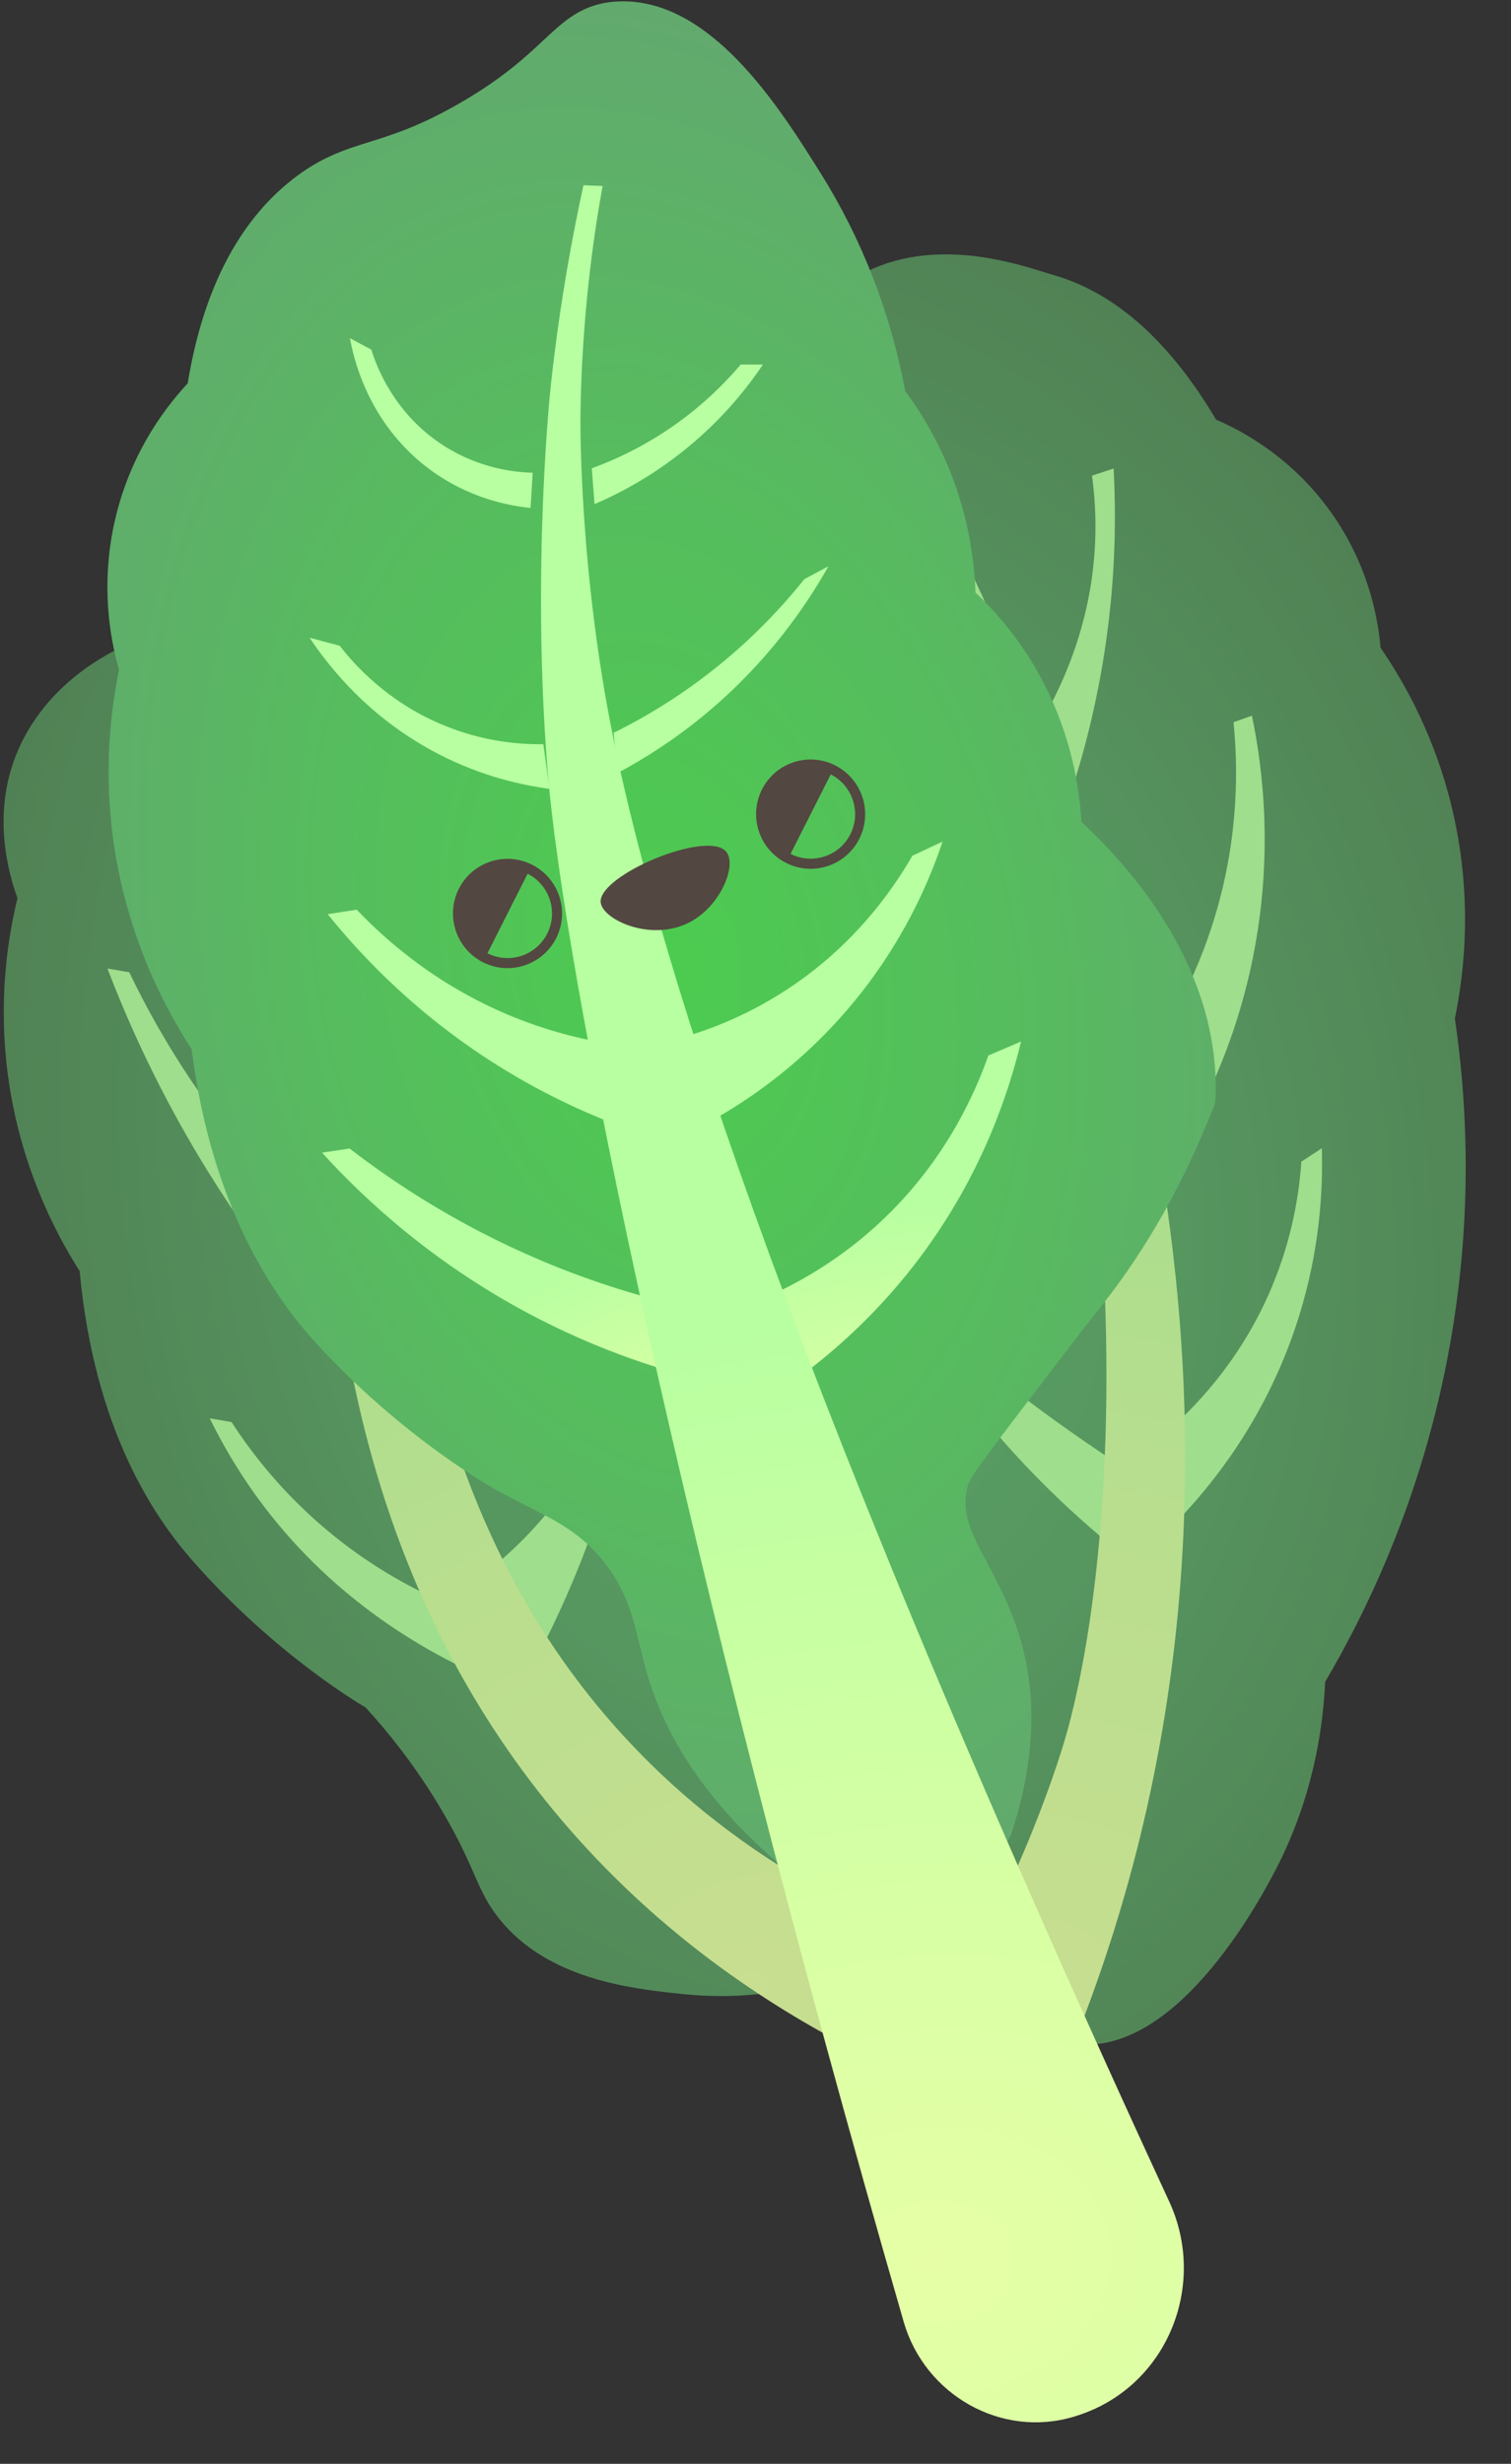 <svg width="330" height="538" viewBox="0 0 330 538" fill="none" xmlns="http://www.w3.org/2000/svg">
<rect x="0" y="0" width="330" height="538" fill="#333333" stroke="none"/>
<path d="M316.26 173.129C312.421 159.105 306.337 148.467 301.51 141.437C301.042 135.993 299.329 124.606 291.481 113.009C282.47 99.691 270.58 93.779 265.586 91.624C252.829 70.094 239.585 62.75 229.909 60C224.677 58.513 206.935 51.67 190.862 58.572C160.932 71.426 170.988 116.151 144.349 137.103C130.772 147.775 105.838 153.711 56.234 135.408C31.245 134.424 9.872 147.179 3.085 165.992C-1.534 178.796 1.903 190.824 3.815 196.13C1.801 204.406 -0.095 216.52 1.293 230.994C3.41 252.97 12.03 269.115 17.396 277.563C20.617 312.421 33.92 331.474 41.79 340.492C60.281 361.674 79.854 372.843 79.854 372.843C84.299 377.701 90.8 385.498 96.988 396.162C104.046 408.321 104.101 412.838 109.036 418.988C119.68 432.259 137.895 434.217 148.446 435.351C180.165 438.758 189.992 423.435 211.299 431.674C225.696 437.243 225.276 445.805 236.138 446.421C259.402 447.741 278.136 409.383 280.004 405.461C287.27 390.183 289.006 376.075 289.406 367.254C298.874 351.156 311.699 324.755 317.304 289.884C321.729 262.387 320.166 238.909 317.736 222.394C319.774 212.577 322.093 194.422 316.26 173.129Z" fill="url(#paint0_radial_208_594)"/>
<path d="M117.785 360.934C124.123 348.633 130.544 333.383 135.24 315.352C137.279 307.519 138.761 300.055 139.819 293.091C138.42 293.888 137.02 294.686 135.623 295.492C135.228 297.692 134.691 300.106 133.973 302.67C133.238 305.291 132.333 308.023 131.196 310.814C124.956 326.121 114.734 336.474 106.77 342.88C110.436 348.902 114.11 354.914 117.785 360.934Z" fill="url(#paint1_radial_208_594)"/>
<path d="M105.14 366.029C92.833 360.549 73.481 349.708 57.737 329.051C52.626 322.345 48.757 315.737 45.809 309.705C47.397 309.975 48.984 310.245 50.574 310.524C55.244 317.74 63.008 327.84 75.065 337.055C83.8 343.725 92.224 347.977 98.868 350.711C100.957 355.811 103.049 360.92 105.14 366.029Z" fill="url(#paint2_radial_208_594)"/>
<path d="M79.077 299.19C67.109 286.71 53.275 269.831 40.814 248.08C33.339 235.032 27.723 222.613 23.471 211.487C25.058 211.757 26.646 212.027 28.235 212.306C33.012 222.265 39.94 234.462 49.925 247.192C59.607 259.534 69.473 268.938 77.799 275.842C78.227 283.618 78.647 291.405 79.077 299.19Z" fill="url(#paint3_radial_208_594)"/>
<path d="M242.681 337.447C231.051 327.895 217.657 314.783 205.408 297.245C200.756 290.585 196.814 284.079 193.48 277.899C195.068 278.169 196.656 278.439 198.245 278.718C199.37 280.649 200.702 282.734 202.255 284.896C202.255 284.896 204.665 288.243 207.653 291.596C211.48 295.875 224.623 306.748 243.762 319.396C243.411 325.414 243.041 331.427 242.681 337.447Z" fill="url(#paint4_radial_208_594)"/>
<path d="M232.309 177.82C237.368 163.425 242.024 145.013 243.204 123.397C243.61 115.907 243.563 108.857 243.209 102.314C241.633 102.827 240.068 103.347 238.492 103.86C239.098 108.31 239.42 113.344 239.151 118.86C238.265 137.193 231.322 151.326 226.237 159.606C228.264 165.674 230.281 171.744 232.309 177.82Z" fill="url(#paint5_radial_208_594)"/>
<path d="M254.557 255.333C260.531 246.273 268.759 231.363 273.163 211.326C278.396 187.514 275.777 167.589 273.418 156.273C272.078 156.744 270.731 157.226 269.392 157.697C270.338 166.979 270.694 182.205 265.423 199.832C261.134 214.2 254.659 224.964 249.698 231.905C251.32 239.714 252.934 247.524 254.557 255.333Z" fill="url(#paint6_radial_208_594)"/>
<path d="M253.738 335.494C261.772 327.794 276.11 311.886 283.733 287.327C288.243 272.785 288.956 259.889 288.68 250.732C287.186 251.709 285.702 252.684 284.208 253.661C283.745 260.574 282.257 270.404 277.67 281.25C270.747 297.635 260.285 308.003 254.092 313.275C253.978 320.687 253.863 328.09 253.738 335.494Z" fill="url(#paint7_radial_208_594)"/>
<path d="M239.298 253.741C236.352 231.961 232.382 216.832 227.072 196.606C216.127 154.939 203.276 121.497 193.301 98.268C193.86 96.031 194.41 93.786 194.969 91.548C224.574 144.937 285.807 274.235 245.532 414.108C239.62 434.638 232.053 453.546 223.477 470.873C216.989 461.063 210.509 451.251 204.023 441.449C207.625 435.993 212.04 428.815 216.838 419.159C216.838 419.159 225.745 401.566 231.898 382.05C239.017 359.484 245.173 313.109 239.298 253.741Z" fill="url(#paint8_radial_208_594)"/>
<path d="M97.634 158.026C92.85 156.489 88.058 154.953 83.274 153.415C78.476 170.715 43.004 306.572 124.647 399.73C144.171 422.003 166.441 437.329 187.347 447.95C183.764 435.722 180.173 423.496 176.59 411.268C159.451 401.38 146.539 390.232 136.792 379.715C63.824 301.054 92.834 177.249 97.634 158.026Z" fill="url(#paint9_radial_208_594)"/>
<path d="M182.255 414.077C180.692 414.402 179.061 414.051 177.773 413.085C158.672 398.912 146.414 382.925 141.35 365.551C140.758 363.532 140.277 361.526 139.811 359.589C138.27 353.228 136.821 347.221 131.809 340.938C126.955 334.849 121.66 332.174 114.95 328.786C113.147 327.872 111.274 326.927 109.295 325.859C108.449 325.409 88.397 314.457 69.002 293.255C54.487 277.393 45.121 255.231 41.859 229.103C32.513 214.744 26.519 198.343 24.502 181.597C23.088 169.836 23.596 157.947 25.99 146.247C23.854 138.766 22.133 127.623 24.852 114.739C27.893 100.353 35.053 90.094 40.991 83.712C44.318 63.43 52.026 48.446 63.915 39.146C70.109 34.299 75.272 32.689 80.733 30.981C85.819 29.387 91.587 27.588 100.198 22.647C109.683 17.206 114.65 12.56 118.64 8.834C122.628 5.099 126.079 1.876 131.593 0.729C132.739 0.49 133.916 0.354 135.192 0.307C155.31 -0.402 170.294 23.551 179.251 37.864C188.289 52.306 194.486 68.291 197.699 85.388C201.264 90.202 204.267 95.406 206.635 100.868C210.539 109.878 212.687 119.462 213.041 129.392C218.203 134.264 222.618 139.809 226.169 145.906C232.054 155.992 235.49 167.542 236.176 179.463C248.325 190.743 266.48 212.303 265.48 239.762C265.457 240.393 265.325 241.02 265.095 241.612C258.653 258.067 250.482 272.612 240.791 284.859C234.874 292.344 230.27 298.386 221.108 310.432C212.471 321.779 211.636 323.123 211.223 324.925C209.978 330.349 211.919 334.366 215.745 341.568C218.245 346.268 221.075 351.598 223.011 358.466C226.574 371.106 225.867 385.169 220.917 400.26C220.341 402.023 218.931 403.388 217.154 403.902L182.674 413.953C182.549 414.007 182.403 414.046 182.255 414.077Z" fill="url(#paint10_radial_208_594)"/>
<path d="M96.044 164.798C105.309 169.533 113.904 171.44 120.006 172.249C119.557 169.002 119.117 165.753 118.668 162.506C113.771 162.571 105.554 162.047 96.383 158.155C84.471 153.107 77.371 145.107 74.189 141.003C72.003 140.423 69.809 139.845 67.621 139.256C71.733 145.436 80.584 156.893 96.044 164.798Z" fill="url(#paint11_radial_208_594)"/>
<path d="M129.838 110.082C135.602 107.612 143.484 103.476 151.517 96.585C158.505 90.592 163.368 84.442 166.613 79.619C164.998 79.61 163.393 79.599 161.778 79.59C158.89 82.995 155.11 86.859 150.277 90.624C142.519 96.659 134.935 100.18 129.251 102.252C129.441 104.863 129.64 107.472 129.838 110.082Z" fill="url(#paint12_radial_208_594)"/>
<path d="M151.17 225.898C152.9 231.992 154.628 238.078 156.349 244.174C163.992 239.806 175.376 232.082 186.014 219.339C197.328 205.792 202.991 192.341 205.854 183.766C203.659 184.794 201.456 185.834 199.26 186.862C194.994 194.268 186.612 206.406 171.887 216.051C164.299 221.033 157.024 224.035 151.17 225.898Z" fill="url(#paint13_radial_208_594)"/>
<path d="M134.02 160.011C134.287 162.951 134.555 165.891 134.822 168.831C140.677 165.707 147.364 161.493 154.182 155.817C167.565 144.681 175.924 132.521 180.935 123.644C179.174 124.582 177.423 125.528 175.661 126.466C170.018 133.522 161.954 142.054 150.883 149.931C144.944 154.171 139.204 157.453 134.02 160.011Z" fill="url(#paint14_radial_208_594)"/>
<path d="M215.852 230.478C212.88 238.922 206.278 253.912 191.868 267.204C183.782 274.669 175.639 279.377 169.327 282.351C171.204 288.37 173.075 294.398 174.952 300.417C182.538 294.772 192.157 286.316 201.131 274.282C214.509 256.33 220.307 238.611 222.998 227.421C220.62 228.443 218.233 229.466 215.852 230.478Z" fill="url(#paint15_radial_208_594)"/>
<path d="M93.35 102.122C102.299 108.948 111.559 110.481 115.871 110.918C116.026 108.353 116.181 105.788 116.336 103.223C112.72 103.131 104.838 102.429 96.823 97.26C85.808 90.166 82.065 79.488 81.093 76.341C79.543 75.51 77.985 74.681 76.435 73.851C77.072 77.477 80.042 91.973 93.35 102.122Z" fill="url(#paint16_radial_208_594)"/>
<path d="M142.019 248.19C139.708 241.526 137.409 234.87 135.098 228.206C128.717 227.319 120.92 225.591 112.47 222.202C95.747 215.496 84.421 205.47 77.908 198.637C75.792 198.959 73.677 199.29 71.561 199.612C79.4 209.338 91.954 222.476 110.377 233.694C122.004 240.771 132.994 245.265 142.019 248.19Z" fill="url(#paint17_radial_208_594)"/>
<path d="M155.176 286.566C145.494 284.659 134.244 281.661 122.12 276.858C102.471 269.063 87.234 259.179 76.347 250.786C74.344 251.085 72.334 251.394 70.33 251.693C79.773 262.074 95.305 276.554 117.909 288.101C133.833 296.235 148.573 300.503 159.941 302.85C158.35 297.425 156.768 291.999 155.176 286.566Z" fill="url(#paint18_radial_208_594)"/>
<path d="M134.804 165.258C126.224 125.803 126.773 90.34 126.773 90.34C127.098 69.13 129.58 51.838 131.602 40.614L127.428 40.448C125.267 50.311 122.337 65.445 120.3 84.088C120.3 84.088 116.03 123.176 119.545 167.725C123.084 212.604 148.914 339.158 197.363 506.986C201.988 522.99 218.755 532.519 234.657 527.659C235.082 527.525 235.507 527.391 235.93 527.249C236.354 527.106 236.782 526.944 237.193 526.786C255.395 519.786 263.555 498.481 255.362 480.74C165.728 286.731 142.847 202.265 134.804 165.258Z" fill="url(#paint19_radial_208_594)"/>
<path d="M131.189 197.047C131.589 200.886 142.747 206.054 151.291 201.008C157.688 197.226 160.945 188.714 158.576 185.948C154.415 181.104 130.581 191.164 131.189 197.047Z" fill="#534741"/>
<path d="M116.216 188.824C110.35 185.841 103.185 188.194 100.213 194.069C97.24 199.943 99.595 207.124 105.461 210.107C111.326 213.089 118.492 210.736 121.464 204.862C124.436 198.987 122.09 191.805 116.216 188.824ZM119.509 203.871C117.083 208.669 111.238 210.575 106.457 208.147L115.23 190.79C120.019 193.216 121.935 199.072 119.509 203.871Z" fill="#534741"/>
<path d="M182.419 167.136C176.553 164.153 169.387 166.506 166.415 172.38C163.443 178.255 165.797 185.436 171.663 188.418C177.529 191.401 184.694 189.048 187.667 183.174C190.637 177.291 188.284 170.118 182.419 167.136ZM185.71 182.174C183.284 186.972 177.439 188.878 172.658 186.45L181.431 169.093C186.213 171.53 188.129 177.386 185.71 182.174Z" fill="#534741"/>
<defs>
<radialGradient id="paint0_radial_208_594" cx="0" cy="0" r="1" gradientUnits="userSpaceOnUse" gradientTransform="translate(169.501 260.414) rotate(-10.41) scale(178.67 238.374)">
<stop stop-color="#5AA668"/>
<stop offset="0.487" stop-color="#56965F"/>
<stop offset="1" stop-color="#508054"/>
</radialGradient>
<radialGradient id="paint1_radial_208_594" cx="0" cy="0" r="1" gradientUnits="userSpaceOnUse" gradientTransform="translate(337.133 628.324) rotate(-138.413) scale(91.049 159.171)">
<stop stop-color="#C8DE90"/>
<stop offset="0.457" stop-color="#B8DE8E"/>
<stop offset="1" stop-color="#9FDE8C"/>
</radialGradient>
<radialGradient id="paint2_radial_208_594" cx="0" cy="0" r="1" gradientUnits="userSpaceOnUse" gradientTransform="translate(66.491 631.38) rotate(-61.621) scale(71.666 125.285)">
<stop stop-color="#C8DE90"/>
<stop offset="0.457" stop-color="#B8DE8E"/>
<stop offset="1" stop-color="#9FDE8C"/>
</radialGradient>
<radialGradient id="paint3_radial_208_594" cx="0" cy="0" r="1" gradientUnits="userSpaceOnUse" gradientTransform="translate(-177.472 877.23) rotate(-61.621) scale(164.868 288.22)">
<stop stop-color="#C8DE90"/>
<stop offset="0.457" stop-color="#B8DE8E"/>
<stop offset="1" stop-color="#9FDE8C"/>
</radialGradient>
<radialGradient id="paint4_radial_208_594" cx="0" cy="0" r="1" gradientUnits="userSpaceOnUse" gradientTransform="translate(151.313 651.967) rotate(-61.621) scale(86.8 151.742)">
<stop stop-color="#C8DE90"/>
<stop offset="0.457" stop-color="#B8DE8E"/>
<stop offset="1" stop-color="#9FDE8C"/>
</radialGradient>
<radialGradient id="paint5_radial_208_594" cx="0" cy="0" r="1" gradientUnits="userSpaceOnUse" gradientTransform="translate(655.807 568.636) rotate(-138.413) scale(149.491 261.337)">
<stop stop-color="#C8DE90"/>
<stop offset="0.457" stop-color="#B8DE8E"/>
<stop offset="1" stop-color="#9FDE8C"/>
</radialGradient>
<radialGradient id="paint6_radial_208_594" cx="0" cy="0" r="1" gradientUnits="userSpaceOnUse" gradientTransform="translate(728.766 724.123) rotate(-138.413) scale(173.463 303.246)">
<stop stop-color="#C8DE90"/>
<stop offset="0.457" stop-color="#B8DE8E"/>
<stop offset="1" stop-color="#9FDE8C"/>
</radialGradient>
<radialGradient id="paint7_radial_208_594" cx="0" cy="0" r="1" gradientUnits="userSpaceOnUse" gradientTransform="translate(474.903 645.479) rotate(-138.413) scale(100.208 175.181)">
<stop stop-color="#C8DE90"/>
<stop offset="0.457" stop-color="#B8DE8E"/>
<stop offset="1" stop-color="#9FDE8C"/>
</radialGradient>
<radialGradient id="paint8_radial_208_594" cx="0" cy="0" r="1" gradientUnits="userSpaceOnUse" gradientTransform="translate(218.197 441.755) rotate(-89.912) scale(252.632 335.721)">
<stop stop-color="#C8DE90"/>
<stop offset="0.457" stop-color="#B8DE8E"/>
<stop offset="1" stop-color="#9FDE8C"/>
</radialGradient>
<radialGradient id="paint9_radial_208_594" cx="0" cy="0" r="1" gradientUnits="userSpaceOnUse" gradientTransform="translate(165.587 433.306) rotate(-110.122) scale(238.005 316.283)">
<stop stop-color="#C8DE90"/>
<stop offset="0.457" stop-color="#B8DE8E"/>
<stop offset="1" stop-color="#9FDE8C"/>
</radialGradient>
<radialGradient id="paint10_radial_208_594" cx="0" cy="0" r="1" gradientUnits="userSpaceOnUse" gradientTransform="translate(145.497 209.748) rotate(-11.752) scale(150.249 230.745)">
<stop stop-color="#4CCC4F"/>
<stop offset="0.487" stop-color="#56BC5E"/>
<stop offset="1" stop-color="#64A671"/>
</radialGradient>
<radialGradient id="paint11_radial_208_594" cx="0" cy="0" r="1" gradientUnits="userSpaceOnUse" gradientTransform="translate(158.15 323.333) rotate(-108.409) scale(56.76 99.084)">
<stop stop-color="#E6FFA6"/>
<stop offset="0.407" stop-color="#D6FFA4"/>
<stop offset="1" stop-color="#B7FFA1"/>
</radialGradient>
<radialGradient id="paint12_radial_208_594" cx="0" cy="0" r="1" gradientUnits="userSpaceOnUse" gradientTransform="translate(158.15 323.333) rotate(-108.409) scale(56.76 99.083)">
<stop stop-color="#E6FFA6"/>
<stop offset="0.407" stop-color="#D6FFA4"/>
<stop offset="1" stop-color="#B7FFA1"/>
</radialGradient>
<radialGradient id="paint13_radial_208_594" cx="0" cy="0" r="1" gradientUnits="userSpaceOnUse" gradientTransform="translate(158.15 323.334) rotate(-108.409) scale(56.76 99.084)">
<stop stop-color="#E6FFA6"/>
<stop offset="0.407" stop-color="#D6FFA4"/>
<stop offset="1" stop-color="#B7FFA1"/>
</radialGradient>
<radialGradient id="paint14_radial_208_594" cx="0" cy="0" r="1" gradientUnits="userSpaceOnUse" gradientTransform="translate(158.15 323.333) rotate(-108.409) scale(56.76 99.084)">
<stop stop-color="#E6FFA6"/>
<stop offset="0.407" stop-color="#D6FFA4"/>
<stop offset="1" stop-color="#B7FFA1"/>
</radialGradient>
<radialGradient id="paint15_radial_208_594" cx="0" cy="0" r="1" gradientUnits="userSpaceOnUse" gradientTransform="translate(169.505 331.445) rotate(-119.738) scale(56.757 99.104)">
<stop stop-color="#E6FFA6"/>
<stop offset="0.407" stop-color="#D6FFA4"/>
<stop offset="1" stop-color="#B7FFA1"/>
</radialGradient>
<radialGradient id="paint16_radial_208_594" cx="0" cy="0" r="1" gradientUnits="userSpaceOnUse" gradientTransform="translate(158.15 323.334) rotate(-108.409) scale(56.76 99.084)">
<stop stop-color="#E6FFA6"/>
<stop offset="0.407" stop-color="#D6FFA4"/>
<stop offset="1" stop-color="#B7FFA1"/>
</radialGradient>
<radialGradient id="paint17_radial_208_594" cx="0" cy="0" r="1" gradientUnits="userSpaceOnUse" gradientTransform="translate(158.149 323.334) rotate(-108.409) scale(56.76 99.084)">
<stop stop-color="#E6FFA6"/>
<stop offset="0.407" stop-color="#D6FFA4"/>
<stop offset="1" stop-color="#B7FFA1"/>
</radialGradient>
<radialGradient id="paint18_radial_208_594" cx="0" cy="0" r="1" gradientUnits="userSpaceOnUse" gradientTransform="translate(158.15 323.333) rotate(-108.409) scale(56.76 99.084)">
<stop stop-color="#E6FFA6"/>
<stop offset="0.407" stop-color="#D6FFA4"/>
<stop offset="1" stop-color="#B7FFA1"/>
</radialGradient>
<radialGradient id="paint19_radial_208_594" cx="0" cy="0" r="1" gradientUnits="userSpaceOnUse" gradientTransform="translate(203.778 495.788) rotate(-93.639) scale(212.204 281.978)">
<stop stop-color="#E6FFA6"/>
<stop offset="0.407" stop-color="#D6FFA4"/>
<stop offset="1" stop-color="#B7FFA1"/>
</radialGradient>
</defs>
</svg>
